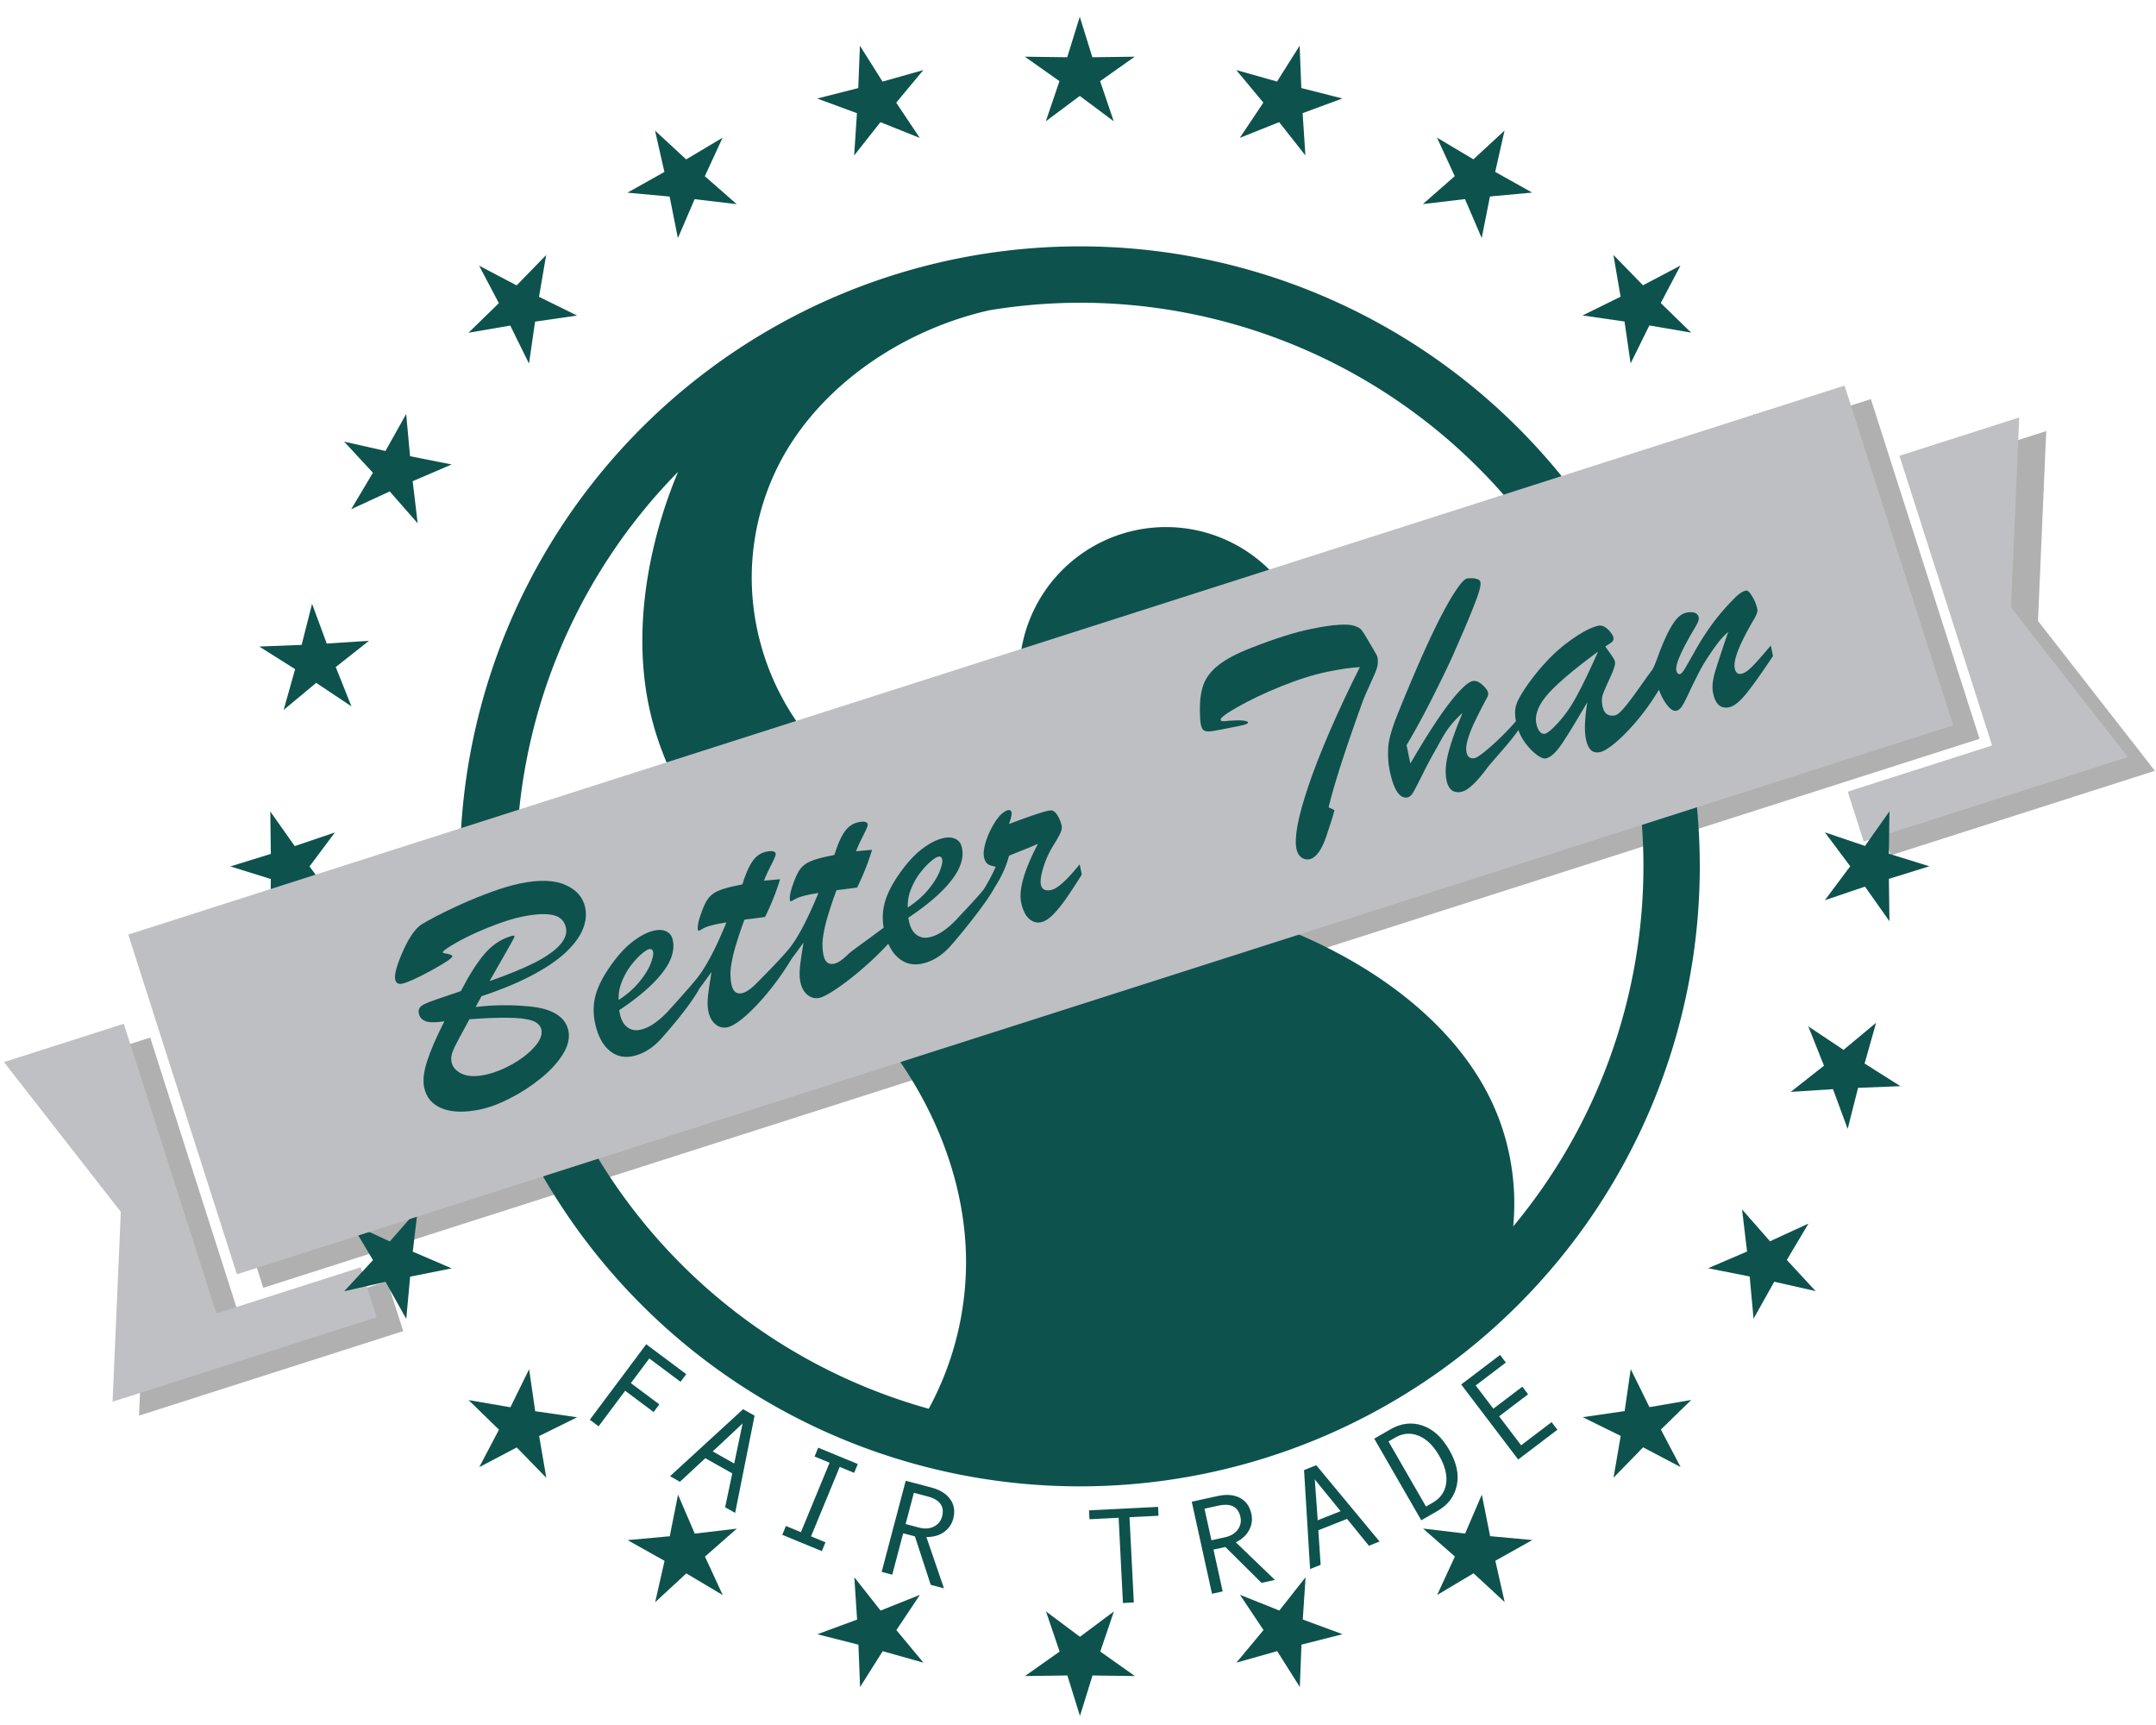 <svg xmlns="http://www.w3.org/2000/svg" viewBox="0 0 200 160" version="1.1">
    <defs>
        <filter id="a" x="-.011" width="1.022" y="-.052" height="1.104" color-interpolation-filters="sRGB">
            <feGaussianBlur stdDeviation=".968"/>
        </filter>
    </defs>
    <path d="M41.801 124.025s57.25 50.914 116.688.013" fill="none" stroke="none" stroke-width=".265" stroke-linecap="butt" stroke-linejoin="miter" stroke-opacity="1"/>
    <g fill-opacity="1" stroke="none" opacity="1">
        <g aria-label="FAIR TRADE" style="line-height:1.25;-inkscape-font-specification:Narkisim" font-style="normal" font-variant="normal" font-weight="400" font-stretch="normal" font-size="15.875" font-family="Andale Mono" letter-spacing="3.4" word-spacing="0" fill="#0d524d" stroke-width="4.5" stroke-miterlimit="4">
            <path d="M63.13 128.168l-2.898-2.166-1.71 2.287 2.64 1.973-.53.71-2.64-1.973-2.463 3.295-.814-.609 5.233-7 3.712 2.773zM68.196 140.325l-.928-.523.66-3.14-2.5-1.408-2.354 2.186-.918-.517 6.778-6.214 1.064.599zm-.087-4.578l.777-3.715-2.769 2.593zM76.239 143.873l-3.671-1.514.338-.82 1.391.575 2.658-6.443-1.392-.574.338-.819 3.67 1.515-.337.819-1.34-.553-2.658 6.442 1.34.553zM87.567 147.323l-1.228-.324-1.466-4.494-1.09-.288-1.013 3.84-.983-.26 2.232-8.451 2.39.63q1.204.319 1.743 1.09.548.765.273 1.807-.205.773-.873 1.243-.668.465-1.617.445zm-3.557-5.963l1.24.328q.778.206 1.374-.086.597-.297.767-.938.373-1.413-1.352-1.869l-1.264-.333zM107.47 140.592l-2.692.136.4 7.906-1.009.051-.4-7.906-2.703.137-.042-.823 6.403-.324zM118.267 146.544l-1.24.272-3.357-3.327-1.102.242.853 3.878-.992.218-1.877-8.537 2.414-.53q1.216-.268 2.048.171.837.431 1.069 1.484.171.78-.209 1.505-.381.718-1.235 1.134zm-5.889-3.678l1.253-.276q.786-.173 1.183-.704.396-.537.253-1.184-.314-1.428-2.056-1.045l-1.277.28zM127.975 142.981l-.99.393-2.025-2.49-2.667 1.055.216 3.206-.979.388-.561-9.179 1.134-.449zm-3.612-2.814l-2.397-2.942.272 3.784zM127.48 133.44l1.492-.86q1.487-.857 2.968-.36 1.478.493 2.495 2.259 1.04 1.803.7 3.322-.338 1.51-1.76 2.33l-1.53.882zm4.803 6.298l.622-.359q1.079-.622 1.246-1.783.167-1.162-.65-2.579-.81-1.406-1.907-1.846-1.095-.449-2.169.17l-.622.359zM144.47 132.614l-3.636 2.761-5.287-6.96 3.606-2.739.535.706-2.796 2.124 1.637 2.156 2.689-2.042.535.705-2.688 2.042 2.042 2.688 2.827-2.147z" style="-inkscape-font-specification:'Andale Mono'"/>
        </g>
        <g transform="rotate(-17.736 79.789 62.518) scale(.919)" opacity=".501" fill="#626262" filter="url(#a)" stroke-linecap="round" stroke-linejoin="round" stroke-miterlimit="4" stroke-dashoffset="0" stroke-opacity="1">
            <rect ry="0" y="72.679" x="10.566" height="36" width="181.887" opacity="1" stroke-width="4.373"/>
            <path d="M-5.31 81.146l6.631 18-6.63 18h28v-5.292H7.39V81.146zM195.628 81.146v30.708h-15.3v5.292h28l-6.63-18 6.63-18z" opacity="1" stroke-width="17.008"/>
        </g>
        <path d="M.367 98.512l10.84 13.895-.765 17.607 24.502-7.837-1.481-4.63-13.388 4.281-8.594-26.871zM176.2 42.275l8.594 26.871-13.388 4.282 1.481 4.631 24.502-7.836-10.84-13.895.765-17.607z" opacity="1" fill="#bec0c3" stroke-width="4.5" stroke-linecap="round" stroke-linejoin="round" stroke-miterlimit="4" stroke-dashoffset="0" stroke-opacity="1"/>
        <g fill-opacity="1" transform="rotate(-17.736 -6.746 57.042) scale(.919)" aria-label="Better Than" style="line-height:1.25;-inkscape-font-specification:Narkisim" font-style="normal" font-variant="normal" font-weight="400" font-stretch="normal" font-size="15.875" font-family="Narkisim" letter-spacing="0" word-spacing="0" fill="#000" stroke-width=".265">
            <g opacity="1" fill="#0d524d" stroke="none" stroke-linecap="round" stroke-linejoin="round" stroke-miterlimit="4" stroke-dashoffset="0" stroke-opacity="1">
                <path d="M114.806 62.075a62.576 62.576 0 0 0-78.664 40.54 62.576 62.576 0 0 0 40.54 78.663 62.576 62.576 0 0 0 78.663-40.54 62.576 62.576 0 0 0-40.54-78.663zm-1.733 5.418a56.887 56.887 0 0 1 36.854 71.513 56.887 56.887 0 0 1-23.592 30.61c1.732-4.037 2.355-8.552 1.734-12.903-.623-4.373-2.452-8.515-4.88-12.204-4.578-6.952-11.218-12.328-18.32-16.67-6.308-3.858-13.076-7.004-18.967-11.473-6.04-4.582-11.17-10.736-13.145-18.056a25.8 25.8 0 0 1 .034-13.536c1.22-4.4 3.658-8.46 6.987-11.585 3.265-3.066 7.338-5.208 11.633-6.478a34.565 34.565 0 0 1 12.723-1.276 56.887 56.887 0 0 1 8.939 2.058zm-43.827 3.902a47.342 47.342 0 0 0-5.432 7.817c-2.482 4.48-4.24 9.417-4.645 14.521-.563 7.116 1.512 14.198 4.355 20.744 3.089 7.11 7.121 13.86 9.184 21.333 1.805 6.538 2.017 13.592.03 20.077a31.072 31.072 0 0 1-8.202 13.284 56.887 56.887 0 0 1-22.976-64.824 56.887 56.887 0 0 1 27.686-32.952zm45.21 20.314a14.805 14.805 0 0 0-18.611 9.59 14.805 14.805 0 0 0 9.591 18.612 14.805 14.805 0 0 0 18.612-9.591 14.805 14.805 0 0 0-9.592-18.611z" opacity="1" stroke-width="1.202"/>
                <g stroke-width=".109">
                    <path d="M121.858 40l-.037 4.279 4.092 1.249-4.08 1.287.076 4.277-2.485-3.482-4.045 1.394 2.545-3.44-2.576-3.415 4.057 1.357zM142.107 49.542l-1.143 4.123 3.63 2.266-4.275.187-1.033 4.152-1.5-4.007-4.267.3 3.348-2.664-1.604-3.966 3.568 2.36zM159.197 64l-2.17 3.687 2.918 3.127-4.177-.925-2.073 3.742-.41-4.258-4.2-.815 3.923-1.706-.523-4.246 2.835 3.203zM171.962 82.388l-3.05 3 2.01 3.776-3.796-1.975-2.97 3.079.705-4.22-3.846-1.874 4.231-.633.594-4.237 1.91 3.829zM179.534 103.454l-3.723 2.107.964 4.168-3.155-2.89-3.666 2.205 1.773-3.893-3.23-2.806 4.251.484 1.67-3.939.854 4.192zM181.395 125.761l-4.142 1.072-.147 4.276-2.3-3.608-4.112 1.18 2.721-3.301-2.393-3.546 3.98 1.567 2.633-3.372-.26 4.27zM177.42 147.79l-4.279-.036-1.249 4.091-1.287-4.08-4.278.076 3.483-2.484-1.394-4.045 3.44 2.544 3.415-2.576-1.357 4.058zM167.878 168.04l-4.123-1.143-2.266 3.629-.187-4.274-4.152-1.034 4.007-1.498-.3-4.268 2.664 3.348 3.966-1.604-2.36 3.567zM153.42 185.13l-3.687-2.171-3.127 2.919.925-4.177-3.742-2.073 4.258-.41.815-4.2 1.706 3.922 4.246-.522-3.203 2.835zM135.032 197.895l-3-3.05-3.776 2.009 1.975-3.795-3.079-2.97 4.22.705 1.874-3.846.633 4.23 4.237.595-3.829 1.91zM113.966 205.467l-2.107-3.724-4.168.964 2.89-3.154-2.205-3.667 3.893 1.774 2.806-3.23-.484 4.25 3.939 1.671-4.192.854zM91.659 207.328l-1.072-4.142-4.276-.148 3.608-2.299-1.18-4.112 3.301 2.72 3.546-2.393-1.567 3.981 3.372 2.633-4.27-.26zM69.63 203.352l.036-4.278-4.091-1.25 4.08-1.286-.076-4.278 2.484 3.483 4.045-1.394-2.544 3.439 2.576 3.416-4.058-1.357zM49.38 193.81l1.143-4.122-3.629-2.266 4.274-.187 1.034-4.152 1.498 4.007 4.268-.3-3.348 2.664 1.604 3.966-3.567-2.36zM32.29 179.353l2.171-3.687-2.919-3.128 4.177.926 2.073-3.743.41 4.259 4.2.814-3.923 1.707.523 4.246-2.835-3.204zM19.525 160.965l3.05-3-2.01-3.776 3.796 1.975 2.97-3.079-.705 4.22 3.846 1.874-4.23.633-.595 4.237-1.91-3.829zM11.953 139.899l3.724-2.107-.964-4.168 3.154 2.89 3.667-2.205-1.774 3.893 3.23 2.805-4.25-.483-1.671 3.938-.854-4.192zM10.092 117.591l4.142-1.071.148-4.276 2.299 3.608 4.112-1.18-2.721 3.3 2.394 3.547-3.981-1.568-2.633 3.373.26-4.27zM14.068 95.562l4.278.037 1.25-4.092 1.286 4.08 4.278-.076-3.483 2.485 1.394 4.045-3.439-2.545-3.416 2.576 1.357-4.057zM23.61 75.313l4.122 1.143 2.266-3.63.187 4.275 4.152 1.033-4.007 1.5.3 4.267-2.664-3.348L24 82.157l2.36-3.568zM38.067 58.223l3.687 2.17 3.128-2.918-.926 4.177 3.743 2.073-4.259.41-.814 4.2-1.707-3.923-4.246.523 3.204-2.835zM56.455 45.457l3 3.051 3.776-2.01-1.975 3.796 3.079 2.97-4.22-.705-1.874 3.846-.633-4.231-4.237-.594 3.829-1.91zM77.521 37.886l2.107 3.723 4.168-.964-2.89 3.155 2.205 3.666-3.893-1.773-2.805 3.23.483-4.251-3.938-1.67 4.192-.854zM99.829 36.025l1.071 4.142 4.276.147-3.608 2.3 1.18 4.112-3.3-2.721-3.547 2.393 1.568-3.98-3.373-2.633 4.27.26z" opacity="1"/>
                </g>
            </g>
            <rect width="181.887" height="36" x="2.157" y="98.972" ry="0" opacity="1" fill="#bebfc3" stroke="none" stroke-width="4.373" stroke-linecap="round" stroke-linejoin="round" stroke-miterlimit="4" stroke-dashoffset="0" stroke-opacity="1"/>
            <g font-style="normal" font-variant="normal" font-weight="700" font-stretch="normal" font-size="32.255" font-family="Brush Script MT" letter-spacing="1.688" word-spacing="2.88" writing-mode="lr-tb" text-anchor="start" fill="#0d524d">
                <path d="M34.226 115.759l-.897.856q1.38.271 2.454.606 1.075.319 1.971.682.914.35 1.589.706 2.366 1.294 2.172 3.142-.119 1.127-1.266 2.1-1.148.972-2.897 1.643-1.733.673-3.537.958-1.79.303-3.215.153-2.38-.25-3.62-1.267-1.237-1.033-1.076-2.568.112-1.065 1.078-2.42.966-1.355 2.899-3.322-1.278-.197-1.778-.567-.498-.385-.437-.964.038-.36.261-.527.224-.166.576-.209.355-.057 1.34-.08 1-.022 2.554-.049 1.928-1.92 3.385-2.827 1.475-.922 3.042-.916.127-.002.268.013.156.016.148.095-.01.094-.413.463-.387.37-1.28 1.18-.877.81-2.086 1.918 2.986-.082 4.902-.387 1.934-.32 2.964-.924 1.03-.604 1.12-1.466.11-1.05-.858-1.626-.97-.577-3.068-.798-1.16-.121-2.687-.044-1.513.078-2.766.247-1.237.171-2.23.415-.973.23-.99.387-.005.047.084.104.738.363.718.55-.026.251-2.451.725-2.424.458-3.238.372-.58-.06-.519-.64.072-.69 1.513-2.344 1.458-1.667 2.545-2.06.378-.134 1.733-.372t2.958-.418q1.618-.178 3.272-.242 1.654-.063 2.907.068 2.96.311 4.336 1.533 1.378 1.206 1.21 2.803-.114 1.081-.908 2.011-.78.932-2.314 1.673-1.535.741-3.924 1.171-2.373.432-5.544.463zm-1.872 1.846q-.917.885-1.638 1.57-.704.67-1.035 1.11-.314.426-.364.896-.079.752.626 1.428.722.662 2.18.815 1.346.142 2.915-.169 1.586-.324 2.7-.983 1.13-.657 1.213-1.44.07-.674-.65-1.193-.722-.519-2.254-1.013-1.53-.509-3.693-1.021z" style="-inkscape-font-specification:'Brush Script MT Bold';font-variant-ligatures:normal;font-variant-caps:normal;font-variant-numeric:normal;font-feature-settings:normal;text-align:start" stroke-width=".265"/>
                <path style="-inkscape-font-specification:'Brush Script MT Bold';font-variant-ligatures:normal;font-variant-caps:normal;font-variant-numeric:normal;font-feature-settings:normal;text-align:start" d="M90.686 114.098a.46.46 0 0 0-.135-.033.948.948 0 0 0-.435.065c-.39.106-.843.387-1.355.84-.512.452-.955.95-1.328 1.49-.374.542-.58 1-.62 1.376-.036.335.012.593.14.776.14.183.37.35.692.5-.342.439-1.226 1.294-1.829 1.806-.853.586-2.802 1.628-3.387 1.968-.584.34-1.166.6-1.745.782-.568.183-1.108.248-1.62.194-.49-.051-.869-.265-1.135-.642-.267-.376-.368-.872-.303-1.489l.041-.39c1.535-.441 2.837-.928 3.906-1.46 1.081-.54 1.9-1.108 2.46-1.704.56-.606.874-1.239.943-1.896.048-.45-.063-.799-.333-1.049-.258-.26-.632-.415-1.123-.466-.616-.065-1.333.034-2.152.296-.82.262-1.662.69-2.527 1.286-1.263.87-2.198 1.728-2.804 2.572-.553.763-.9 1.636-1.043 2.619-1.832.635-3.853 1.263-4.261 1.475-.681.35-1.22.505-1.617.463-.574-.06-.823-.45-.748-1.17a5.384 5.384 0 0 1 .476-1.661c.271-.573.632-1.195 1.083-1.866a45.58 45.58 0 0 1 1.682-2.294c.29.052.533.099.73.14.207.033.41.07.605.112.198.03.442.073.732.124a24.785 24.785 0 0 0 2.597-3.164 31.757 31.757 0 0 0-.65-.147l-.928-.209c.269-.351.657-.78 1.165-1.286.507-.507.767-.823.78-.948.027-.261-.246-.422-.82-.482-.575-.06-1.108.095-1.601.465-.492.36-1.067 1.007-1.725 1.941l-.673-.07c-.804-.085-1.436-.099-1.896-.042a2.42 2.42 0 0 0-1.187.445c-.332.25-.702.65-1.108 1.199-.5.644-.769 1.138-.805 1.483-.006.062.011.095.053.1a.919.919 0 0 0 .224-.024c.12-.03.243-.053.372-.072.311-.051.775-.044 1.391.02.188.02.35.042.484.067.136.014.282.035.437.062-1.798 2.144-3.294 3.618-4.487 4.422-1.168.764-3.625 2.032-4.317 2.392-.681.35-1.22.505-1.617.463-.574-.06-.824-.45-.748-1.17a5.384 5.384 0 0 1 .476-1.661c.271-.573.632-1.195 1.082-1.866a45.536 45.536 0 0 1 1.682-2.294c.29.052.534.099.73.14.208.033.41.07.606.112.198.03.44.072.731.124 1.02-1.065 1.886-2.12 2.598-3.164a32.542 32.542 0 0 0-.65-.147l-.929-.209c.27-.351.658-.78 1.165-1.287.507-.506.768-.822.78-.947.028-.261-.245-.422-.82-.482-.574-.06-1.108.095-1.6.465-.492.36-1.067 1.007-1.725 1.941l-.673-.07c-.805-.085-1.437-.099-1.897-.041a2.417 2.417 0 0 0-1.186.445c-.333.25-.702.65-1.108 1.198-.5.644-.77 1.138-.806 1.483-.006.062.012.095.053.1a.92.92 0 0 0 .225-.024c.119-.03.243-.053.372-.072.311-.051.775-.044 1.391.02.188.02.35.042.484.067.136.014.281.035.437.062-1.799 2.144-3.294 3.618-4.487 4.422-.854.586-3.173 1.924-3.758 2.264a8.64 8.64 0 0 1-1.746.782c-.568.183-1.108.248-1.62.194-.49-.051-.869-.265-1.135-.642-.267-.376-.368-.872-.303-1.489l.041-.39c1.535-.441 2.837-.928 3.907-1.46 1.08-.54 1.9-1.108 2.459-1.704.56-.606.874-1.238.943-1.896.048-.45-.063-.799-.333-1.049-.257-.26-.632-.415-1.123-.466-.616-.065-1.333.034-2.152.296-.82.262-1.662.69-2.527 1.286-1.263.87-2.198 1.728-2.804 2.572-.605.834-.965 1.798-1.08 2.895-.132 1.253.036 2.269.503 3.046.467.778 1.166 1.215 2.095 1.313 1.065.112 2.154-.154 3.267-.797 1.114-.653 3.923-2.379 5.252-3.675.138-.102.274-.198.41-.29l.378-.276.395-.291c.149-.111.303-.222.462-.332-.53 1.032-.907 1.805-1.13 2.32-.213.517-.34.968-.38 1.354-.06.574.031 1.059.275 1.454.254.396.615.619 1.085.668 1.347.142 5.115-1.844 8.256-4.607.138-.102.275-.198.411-.289a120.398 120.398 0 0 0 .772-.569c.15-.11.303-.22.462-.33-.53 1.031-.907 1.804-1.13 2.32-.213.516-.34.966-.38 1.353-.06.574.031 1.059.275 1.454.254.396.616.62 1.085.668 1.025.108 5.026-1.226 8.267-3.086.066.63.235 1.177.513 1.638.467.778 1.166 1.215 2.095 1.313 1.065.112 2.154-.154 3.267-.797 1.113-.653 4.714-2.967 6.044-4.263h-.005c.977-.786 1.78-1.664 2.403-2.64a154.37 154.37 0 0 1 2.138-.155c.373-.034.71-.068 1.008-.1-.624.61-1.195 1.231-1.716 1.863-.509.622-.908 1.208-1.198 1.758-.29.55-.459 1.05-.506 1.5-.08.761.005 1.361.254 1.8.251.427.595.664 1.034.71.376.04.82-.067 1.332-.32.513-.262 1.08-.625 1.698-1.088a51.535 51.535 0 0 0 2.371-1.92l.111-1.05c-1.713 1.13-2.888 1.66-3.525 1.594-.606-.064-.883-.341-.831-.832.037-.355.28-.863.73-1.523.45-.66.983-1.259 1.599-1.796.521-.441.888-.777 1.103-1.008.226-.24.35-.47.373-.69a3.27 3.27 0 0 0-.063-1.051c-.079-.357-.202-.591-.37-.704-.079-.05-.228-.087-.448-.11-.563-.06-1.938-.035-4.124.073.38-.509.58-.852.599-1.03.015-.148-.033-.248-.147-.297zm-8.113 2.333c.118.058.168.177.149.357-.024.23-.224.578-.6 1.045-.366.458-.91.924-1.636 1.396-.725.473-1.577.843-2.555 1.11.169-.606.453-1.151.853-1.637.4-.486.833-.9 1.302-1.241.48-.34.94-.609 1.383-.805.453-.195.774-.283.962-.263a.421.421 0 0 1 .142.038zm-30.64 0c.118.058.168.177.149.357-.024.23-.224.578-.6 1.045-.366.458-.91.924-1.636 1.396-.725.473-1.577.843-2.555 1.11.17-.606.453-1.151.853-1.637.4-.486.833-.9 1.302-1.241.48-.34.94-.609 1.383-.805.453-.195.774-.283.962-.263a.421.421 0 0 1 .142.038z" stroke-width=".919"/>
                <path d="M121.473 123.648l.476.446q-.25.417-.473.726l-.538.752q-.315.441-.481.662-1.39 1.928-2.424 1.82-.439-.047-.716-.424-.277-.378-.214-.973.089-.846.839-2.256.765-1.408 2.244-3.422 1.496-2.028 3.693-4.553 2.197-2.524 4.912-5.295-1.357-.349-3.253-.548-2.177-.229-4.906-.025-2.714.206-4.77.64-2.04.418-2.071.716-.012.11.061.165.075.04.245.089.186.035.464.096 1.807.443 1.774.757-.017.156-.815.072-.798-.1-1.925-.218-.893-.094-1.294-.2-.383-.119-.504-.321-.104-.217-.062-.624.028-.267.279-1.143.472-1.629 1.188-2.567.732-.937 2.067-1.43 1.352-.507 3.63-.648 3.828-.247 6.287.012 1.817.19 2.85.458 1.034.25 1.49.584.472.334.567.63.113.28.262.977l.334 1.492.054.243q.023.082.028.178.022.097.014.175-.065.611-.398 1.067-.317.458-1.155 1.351-.823.896-1.225 1.408-4.73 6.138-6.534 9.131z" style="-inkscape-font-specification:'Brush Script MT Bold';font-variant-ligatures:normal;font-variant-caps:normal;font-variant-numeric:normal;font-feature-settings:normal;text-align:start" stroke-width=".265"/>
                <path style="-inkscape-font-specification:'Brush Script MT Bold';font-variant-ligatures:normal;font-variant-caps:normal;font-variant-numeric:normal;font-feature-settings:normal;text-align:start" d="M142.323 106.041a3.171 3.171 0 0 0-.485-.13c-.29-.051-.91.327-1.86 1.135-.95.797-2.17 2-3.658 3.606-1.477 1.597-3.273 3.668-5.388 6.212-1.004 1.214-1.647 2.207-1.929 2.98-.281.773-.457 1.488-.526 2.146-.21 2.005.091 3.05.906 3.136.198.02.42-.078.664-.295.244-.217.722-.69 1.432-1.417a46.91 46.91 0 0 1 2.205-2.144c.247-.238.551-.522.913-.854a8.363 8.363 0 0 1 1.224-.948c.454-.3.93-.557 1.427-.768-1.095 1.278-1.952 2.402-2.571 3.371-.608.96-.953 1.827-1.034 2.6-.101.96.256 1.484 1.07 1.57.345.036.778-.072 1.301-.323.533-.25 1.16-.634 1.879-1.15.73-.524 3.182-1.872 4.188-2.706l.009-.144c.007.467.073.932.207 1.392.206.655.46 1.199.763 1.632.303.433.57.662.799.686.48.05 1.129-.24 1.945-.873.817-.643 2.077-1.73 3.779-3.26-.76 1.503-1.183 2.667-1.27 3.492-.055.522-.012.923.127 1.201.15.29.428.457.835.5 1.124.118 4.646-1.585 7.574-4.185.016.503.085.972.208 1.405.209.73.48 1.112.814 1.147.22.023.444-.06.675-.246.243-.197.626-.578 1.15-1.146a55.941 55.941 0 0 1 1.493-1.553 16.951 16.951 0 0 1 1.658-1.457c.992-.804 1.802-1.326 2.43-1.566-.578.773-1.09 1.47-1.535 2.088-.443.608-.778 1.079-1.003 1.414-.214.326-.39.645-.529.958a3.213 3.213 0 0 0-.26.97c-.119 1.128.25 1.737 1.106 1.827.502.053 1.184-.203 2.045-.767.862-.564 2.11-1.499 3.747-2.805l.114-1.08c-1.12.705-1.942 1.194-2.467 1.466-.513.263-.92.379-1.224.347-.365-.038-.524-.283-.477-.732.084-.804 1.153-2.132 3.206-3.986.498-.422.76-.749.784-.978.05-.47.014-.944-.104-1.42-.109-.477-.246-.724-.413-.741-.366-.039-.846.107-1.44.435a22.441 22.441 0 0 0-2.878 1.772 26.507 26.507 0 0 0-2.236 1.839c-.632.588-1.153 1.067-1.56 1.436-.398.359-.658.532-.784.52-.198-.022-.281-.184-.25-.486.058-.543 1.007-1.642 2.849-3.296.279-.245.46-.41.543-.497a1.69 1.69 0 0 0 .252-.29.694.694 0 0 0 .13-.32.571.571 0 0 0-.258-.565c-.187-.135-.447-.22-.781-.256-.48-.05-1.009.158-1.586.625-.576.457-1.282 1.2-2.12 2.232-.448.554-.929 1.24-1.341 1.594-1.7 1.204-4.214 3.304-4.945 3.227-.71-.075-1.025-.498-.944-1.27.05-.47.19-.857.423-1.16.243-.302.65-.766 1.223-1.392.584-.635.89-1.078.916-1.328a1.16 1.16 0 0 0-.05-.433 13.102 13.102 0 0 0-.198-.67l-.215-.672c.379-.087.645-.165.8-.233a.472.472 0 0 0 .264-.4c.012-.115-.026-.298-.116-.55a1.897 1.897 0 0 0-.373-.673c-.168-.208-.362-.323-.581-.346-.815-.086-2.005.143-3.572.685-1.567.543-3.22 1.451-4.958 2.725-.654.502-1.136.91-1.443 1.227-.308.316-.526.636-.655.96a4.238 4.238 0 0 0-.248 1.037c-1.864 1.166-4.58 2.341-5.082 2.289-.47-.05-.679-.32-.627-.81.035-.335.197-.718.485-1.153.29-.444.685-.936 1.185-1.474a59.14 59.14 0 0 1 2.036-2.051c.121-.146.187-.27.198-.375.025-.24-.08-.558-.312-.952-.232-.404-.505-.623-.818-.656-.334-.035-.883.166-1.647.603-.762.427-1.708 1.082-2.836 1.967-1.127.884-2.472 2.03-4.035 3.44l.198-1.88a72.966 72.966 0 0 0 2.492-2.32c.742-.724 1.557-1.546 2.445-2.466.9-.93 1.577-1.645 2.03-2.146.456-.512 1.229-1.391 2.32-2.638 1.012-1.182 1.727-2.052 2.144-2.61.43-.567.658-.981.685-1.242.015-.146-.086-.29-.304-.429a1.742 1.742 0 0 0-.369-.18zm9.842 10.926c-1.462 1.652-2.702 2.952-3.72 3.9-1.017.939-2.108 1.674-3.272 2.206-.308.116-.52.168-.634.155-.198-.02-.344-.141-.437-.362-.092-.231-.12-.514-.085-.848.096-.919.765-1.752 2.004-2.498 1.25-.745 3.298-1.595 6.144-2.553zm4.721 4.448l.005.006c0 .011 0 .021-.002.033l-.003-.04z" stroke-width=".919"/>
            </g>
        </g>
    </g>
</svg>
